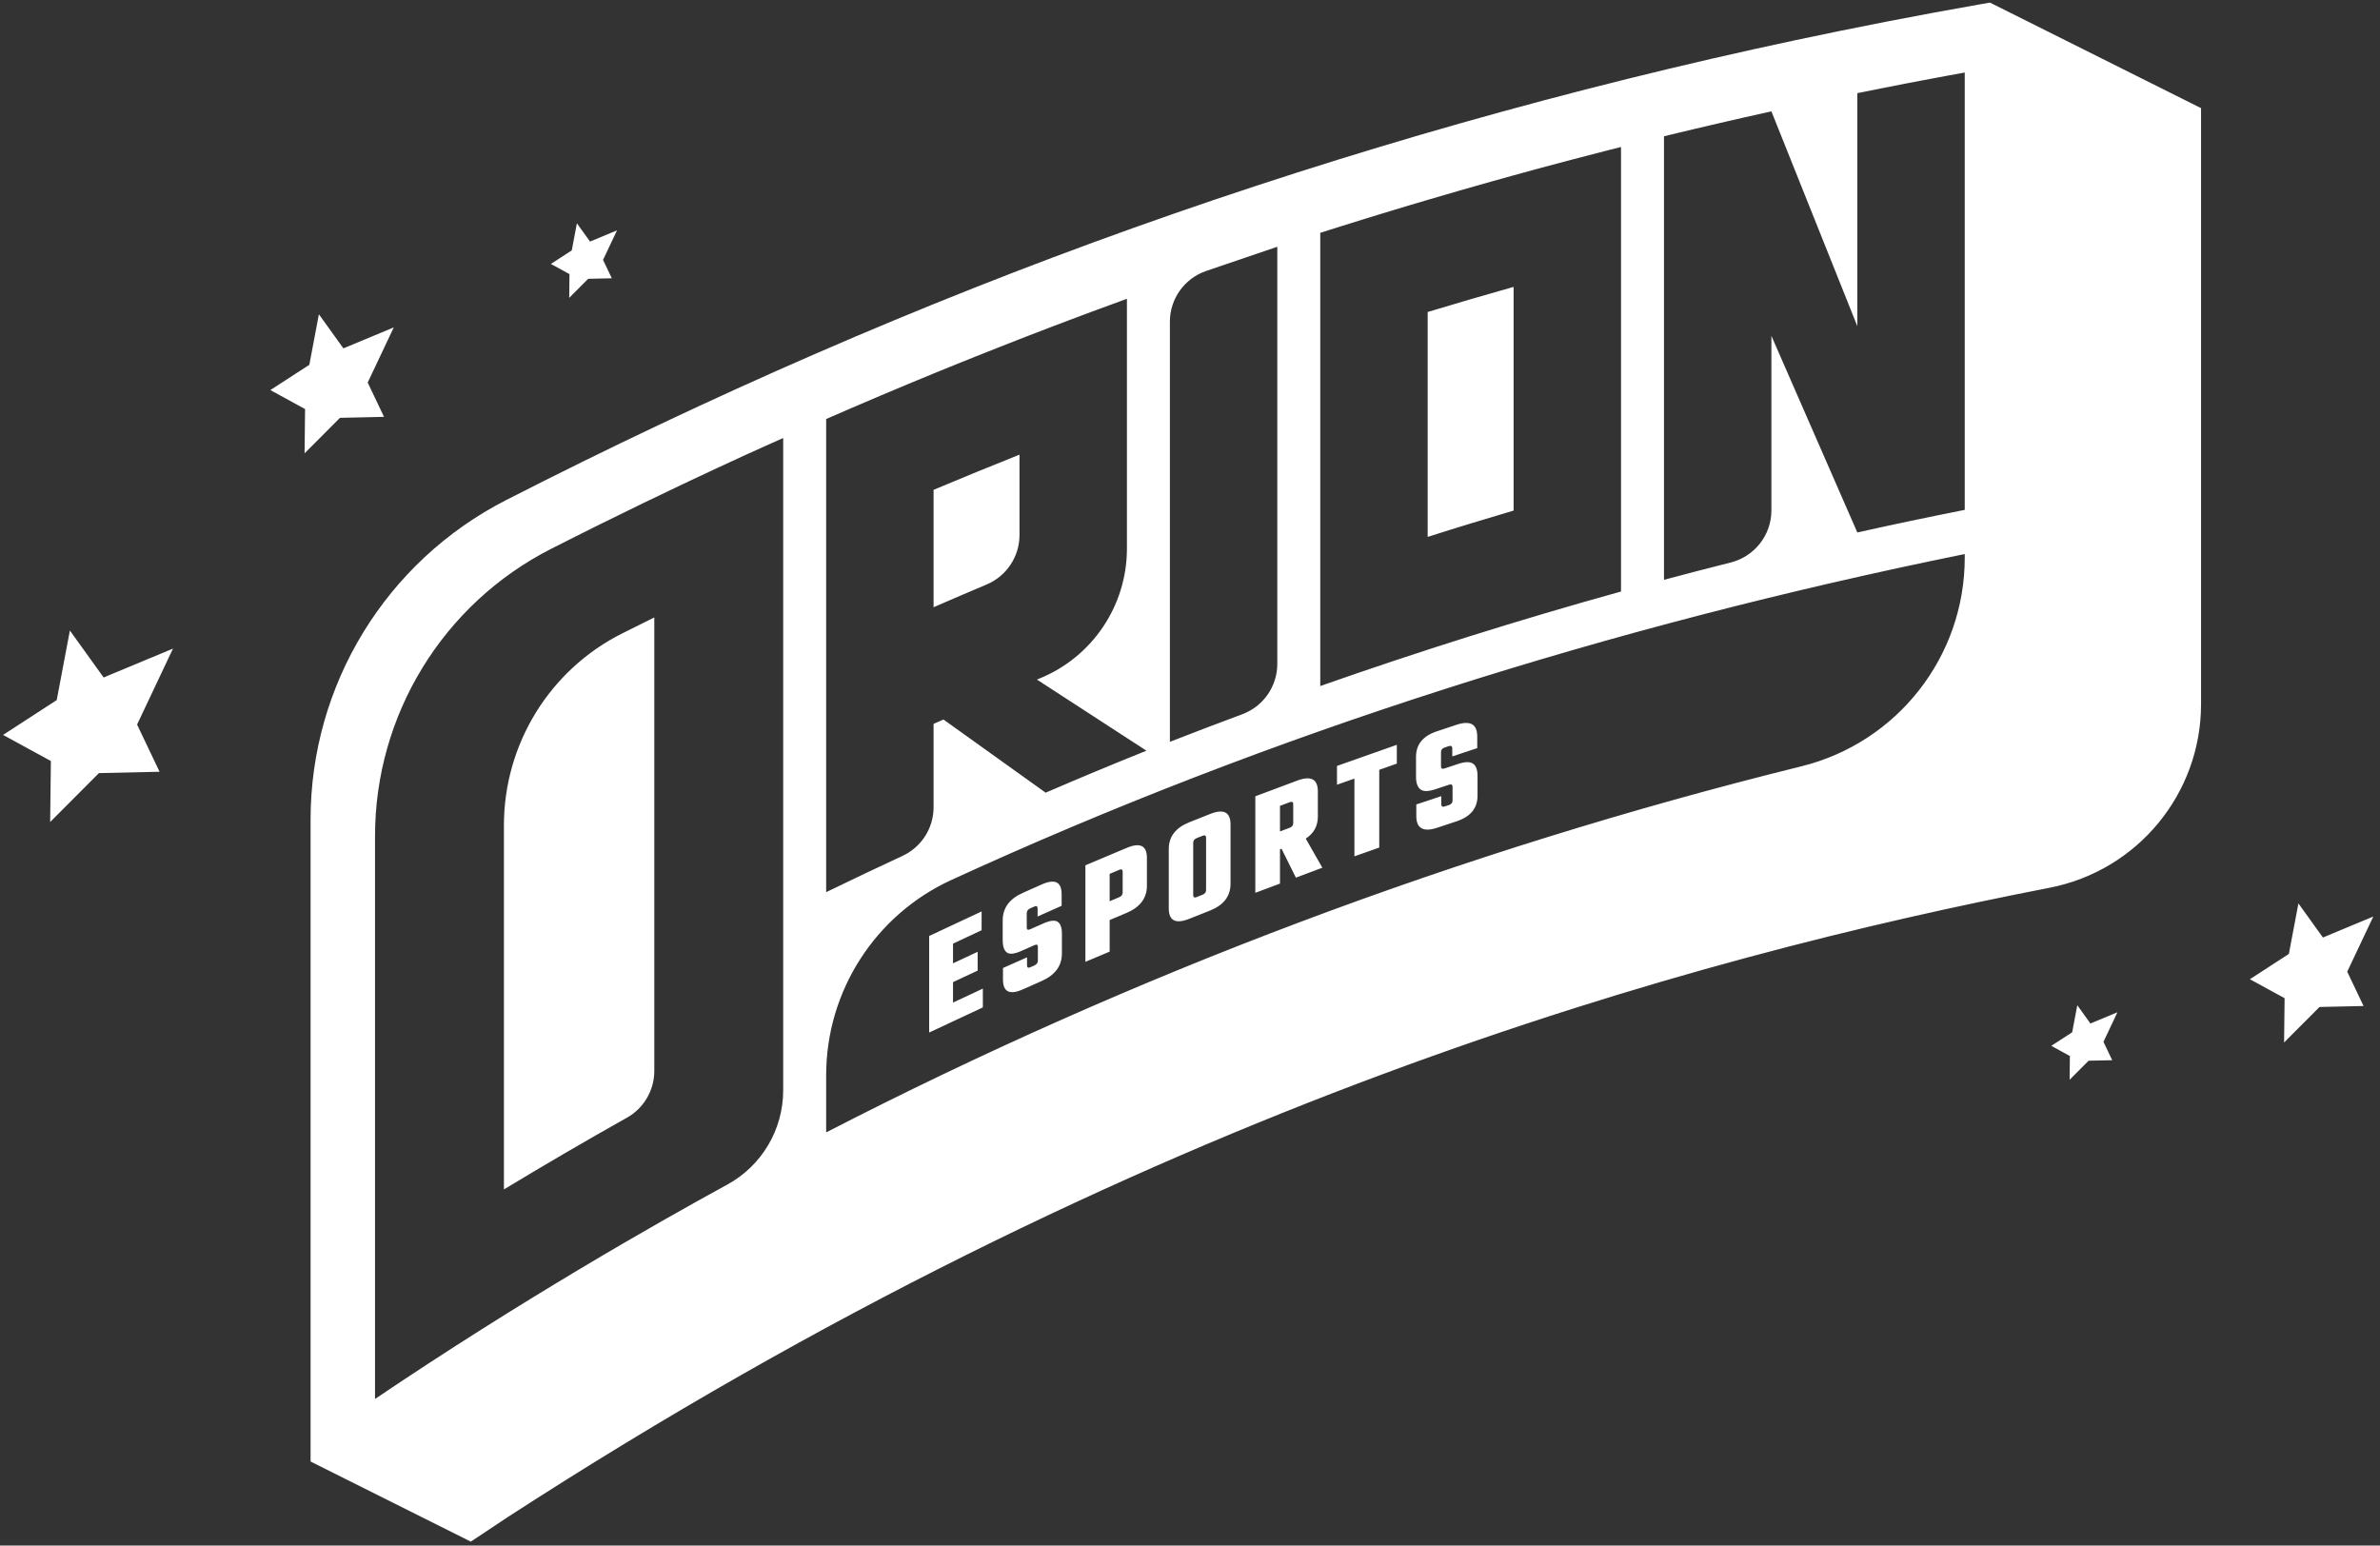 <svg width="251" height="163" viewBox="0 0 251 163" fill="none" xmlns="http://www.w3.org/2000/svg">
<rect x="0" y="0" width="251" height="163" fill="#333333" stroke="none"/>
<path d="M111.536 97.212C111.233 97.019 110.723 97.083 110.007 97.402L108.645 98.007C108.403 98.113 108.283 98.052 108.283 97.819V96.312C108.283 96.081 108.403 95.911 108.645 95.803L109.064 95.617C109.307 95.508 109.427 95.572 109.427 95.803V96.659L111.962 95.531V94.309C111.962 93 111.258 92.658 109.848 93.285L107.863 94.169C106.452 94.797 105.747 95.766 105.747 97.076V99.169C105.747 99.815 105.895 100.243 106.189 100.456C106.484 100.669 106.989 100.615 107.703 100.297L109.094 99.679C109.336 99.57 109.456 99.634 109.456 99.867V101.31C109.456 101.541 109.336 101.711 109.094 101.82L108.675 102.006C108.432 102.115 108.312 102.051 108.312 101.82V100.964L105.777 102.092V103.313C105.777 104.623 106.486 104.963 107.907 104.33L109.878 103.453C111.287 102.826 111.991 101.856 111.991 100.547V98.454C111.991 97.819 111.84 97.404 111.536 97.212ZM100.507 103.581L103.106 102.364V100.381L100.507 101.598V99.521L103.523 98.109V96.126L97.992 98.714V108.895L103.654 106.247V104.265L100.507 105.737V103.581ZM53.145 87.046V125.441C57.426 122.854 61.754 120.33 66.122 117.874C67.903 116.873 69.004 114.986 69.004 112.942V65.119C67.866 65.681 66.729 66.248 65.596 66.816C57.954 70.659 53.145 78.496 53.145 87.046ZM136.386 84.817C136.386 84.583 136.261 84.513 136.014 84.606L134.99 84.989V87.685L136.014 87.302C136.261 87.209 136.386 87.046 136.386 86.815V84.817ZM137.706 88.444L139.46 91.514L136.667 92.561L135.153 89.511L134.99 89.572V93.188L132.389 94.162V83.981L136.8 82.329C138.257 81.783 138.984 82.166 138.984 83.478V86.11C138.984 87.114 138.558 87.893 137.706 88.444ZM141.001 82.762L142.84 82.114V90.313L145.459 89.389V81.189L147.312 80.535V78.552L141.001 80.779V82.762ZM155.349 80.539C155.034 80.317 154.504 80.328 153.762 80.575L152.347 81.045C152.095 81.128 151.971 81.053 151.971 80.822V79.316C151.971 79.082 152.095 78.924 152.347 78.84L152.784 78.695C153.033 78.613 153.16 78.688 153.16 78.919V79.775L155.793 78.901V77.68C155.793 76.368 155.061 75.958 153.595 76.443L151.534 77.129C150.07 77.614 149.336 78.514 149.336 79.825V81.919C149.336 82.562 149.49 83.006 149.796 83.249C150.102 83.491 150.627 83.489 151.368 83.242L152.813 82.762C153.065 82.678 153.19 82.753 153.19 82.986V84.429C153.19 84.66 153.065 84.819 152.813 84.903L152.376 85.048C152.127 85.132 152 85.057 152 84.823V83.967L149.367 84.842V86.063C149.367 87.374 150.104 87.785 151.579 87.295L153.627 86.616C155.09 86.128 155.824 85.229 155.824 83.919V81.826C155.824 81.192 155.666 80.761 155.349 80.539ZM118.399 91.933C118.399 91.699 118.279 91.636 118.034 91.738L117.026 92.164V95.05L118.034 94.624C118.279 94.522 118.399 94.355 118.399 94.121V91.933ZM120.957 90.49V93.408C120.957 94.72 120.241 95.675 118.809 96.281L117.026 97.033V100.363L114.468 101.439V91.258L118.809 89.429C120.241 88.824 120.957 89.18 120.957 90.49ZM127.196 88.349C127.196 88.116 127.071 88.047 126.827 88.145L126.208 88.392C125.961 88.489 125.839 88.655 125.839 88.888V94.407C125.839 94.638 125.961 94.706 126.208 94.609L126.827 94.362C127.071 94.264 127.196 94.099 127.196 93.868V88.349ZM129.774 86.958V93.206C129.774 94.516 129.052 95.458 127.609 96.034L125.427 96.901C123.983 97.477 123.261 97.108 123.261 95.798V89.549C123.261 88.238 123.983 87.295 125.427 86.72L127.609 85.852C129.052 85.276 129.774 85.646 129.774 86.958ZM107.519 56.424V47.95C104.483 49.16 101.463 50.398 98.457 51.659V64.043C100.319 63.232 102.184 62.43 104.057 61.642C106.155 60.756 107.519 58.701 107.519 56.424ZM35.855 44.067L40.5 43.963L38.778 40.347L41.529 34.529L36.216 36.74L33.631 33.145L32.623 38.474L28.513 41.14L32.174 43.141L32.12 47.812L35.855 44.067ZM60.03 31.412L62.032 29.404L64.523 29.348L63.598 27.411L65.073 24.293L62.225 25.478L60.841 23.55L60.3 26.407L58.097 27.837L60.059 28.908L60.03 31.412ZM10.929 71.45L7.37 66.499L5.983 73.835L0.324 77.508L5.365 80.26L5.29 86.693L10.433 81.536L16.829 81.393L14.457 76.416L18.243 68.407L10.929 71.45ZM220.46 107.944L219.076 106.016L218.537 108.871L216.334 110.3L218.294 111.374L218.267 113.876L220.268 111.87L222.757 111.814L221.835 109.877L223.308 106.759L220.46 107.944ZM250.294 96.663L244.981 98.875L242.396 95.279L241.388 100.608L237.278 103.274L240.939 105.275L240.885 109.947L244.62 106.202L249.267 106.098L247.543 102.481L250.294 96.663ZM76.702 124.932C80.338 122.947 82.597 119.134 82.597 114.992V46.197C82.597 46.197 72.105 50.774 58.12 57.885C46.726 63.681 39.551 75.389 39.551 88.172V147.542C55.029 137.096 69.108 129.08 76.702 124.932ZM87.129 119.428C119.439 102.79 153.899 89.744 189.983 80.818C200.099 78.317 207.206 69.245 207.206 58.825V58.434C169.851 66.017 134.043 77.331 100.324 92.81C92.281 96.503 87.129 104.548 87.129 113.397V119.428ZM87.129 94.092C89.797 92.794 92.48 91.52 95.176 90.27C97.177 89.343 98.457 87.341 98.457 85.134V76.343L99.499 75.883L110.277 83.6C114.028 81.983 117.107 80.7 120.907 79.173L109.354 71.669L109.592 71.574C115.186 69.318 118.848 63.892 118.848 57.862V31.511C117.789 31.894 116.731 32.281 115.678 32.676C115.129 32.875 114.583 33.079 114.037 33.285C113.634 33.437 113.229 33.589 112.825 33.741C112.107 34.01 111.389 34.282 110.671 34.556C110.206 34.735 109.742 34.914 109.277 35.093C108.691 35.318 108.104 35.544 107.519 35.773C107.456 35.798 107.392 35.823 107.329 35.848C106.711 36.088 106.092 36.33 105.476 36.575C103.704 37.27 101.937 37.975 100.174 38.693C99.603 38.925 99.034 39.155 98.466 39.389C98.463 39.391 98.459 39.391 98.457 39.393C98.445 39.398 98.432 39.402 98.421 39.409C97.56 39.76 96.701 40.116 95.842 40.474C95.736 40.517 95.629 40.562 95.523 40.608C94.605 40.988 93.69 41.374 92.777 41.761C91.739 42.2 90.702 42.642 89.666 43.091C88.819 43.456 87.974 43.822 87.129 44.192V94.092ZM123.379 78.237C125.914 77.247 128.458 76.278 131.011 75.328C133.232 74.503 134.707 72.388 134.707 70.018V26.024C134.707 26.024 130.506 27.451 127.212 28.575C124.919 29.357 123.379 31.511 123.379 33.933V78.237ZM139.238 72.353C149.655 68.69 160.233 65.362 170.956 62.385V15.5C170.583 15.595 170.211 15.688 169.84 15.783C169.645 15.831 169.45 15.883 169.255 15.933C168.106 16.225 166.96 16.522 165.816 16.825C164.674 17.125 163.536 17.428 162.399 17.736C162.248 17.777 162.096 17.818 161.944 17.859C161.831 17.89 161.72 17.92 161.606 17.952C161.278 18.04 160.947 18.131 160.616 18.221C160.285 18.312 159.957 18.402 159.628 18.493C158.872 18.701 158.113 18.912 157.356 19.125C155.086 19.762 152.823 20.414 150.566 21.081C150.543 21.087 150.521 21.092 150.498 21.101C149.938 21.264 149.381 21.429 148.821 21.597C148.259 21.765 147.697 21.935 147.136 22.104C146.574 22.274 146.012 22.444 145.45 22.617C144.89 22.786 144.329 22.961 143.769 23.133C143.012 23.366 142.255 23.602 141.501 23.84C140.747 24.075 139.99 24.316 139.238 24.556V72.353ZM175.488 61.15C177.826 60.525 180.173 59.915 182.525 59.324C185.044 58.687 186.816 56.429 186.816 53.828V35.422L195.878 56.157C199.639 55.318 203.416 54.525 207.206 53.773V7.65C206.649 7.75 206.092 7.851 205.534 7.953C205.045 8.044 204.558 8.135 204.068 8.227C203.547 8.325 203.024 8.423 202.503 8.522C201.98 8.622 201.459 8.722 200.937 8.821C199.895 9.023 198.853 9.227 197.811 9.435C197.292 9.539 196.771 9.643 196.252 9.748L195.878 9.823V34.4L186.816 11.744C185.819 11.963 184.824 12.186 183.83 12.412C183.315 12.53 182.799 12.648 182.285 12.766C181.718 12.895 181.149 13.026 180.583 13.16C180.017 13.291 179.448 13.425 178.882 13.559C178.315 13.692 177.749 13.828 177.185 13.964C176.618 14.1 176.054 14.236 175.488 14.374V61.15ZM209.866 0.275L232.128 11.406V74.263C232.128 83.711 225.426 91.822 216.153 93.628C178.408 100.973 120.533 116.594 53.543 160.003L49.653 162.59L32.754 154.14V86.425C32.754 72.222 40.715 59.215 53.364 52.749C74.801 41.79 96.86 32.128 119.538 24.035C142.299 15.912 165.648 9.288 189.285 4.252C195.79 2.865 202.317 1.598 208.867 0.448H208.874C209.204 0.388 209.535 0.332 209.866 0.275ZM150.566 32.904C153.575 31.996 156.595 31.112 159.628 30.258V53.848C156.595 54.752 153.575 55.66 150.566 56.623V32.904Z" fill="white"/>
</svg>
